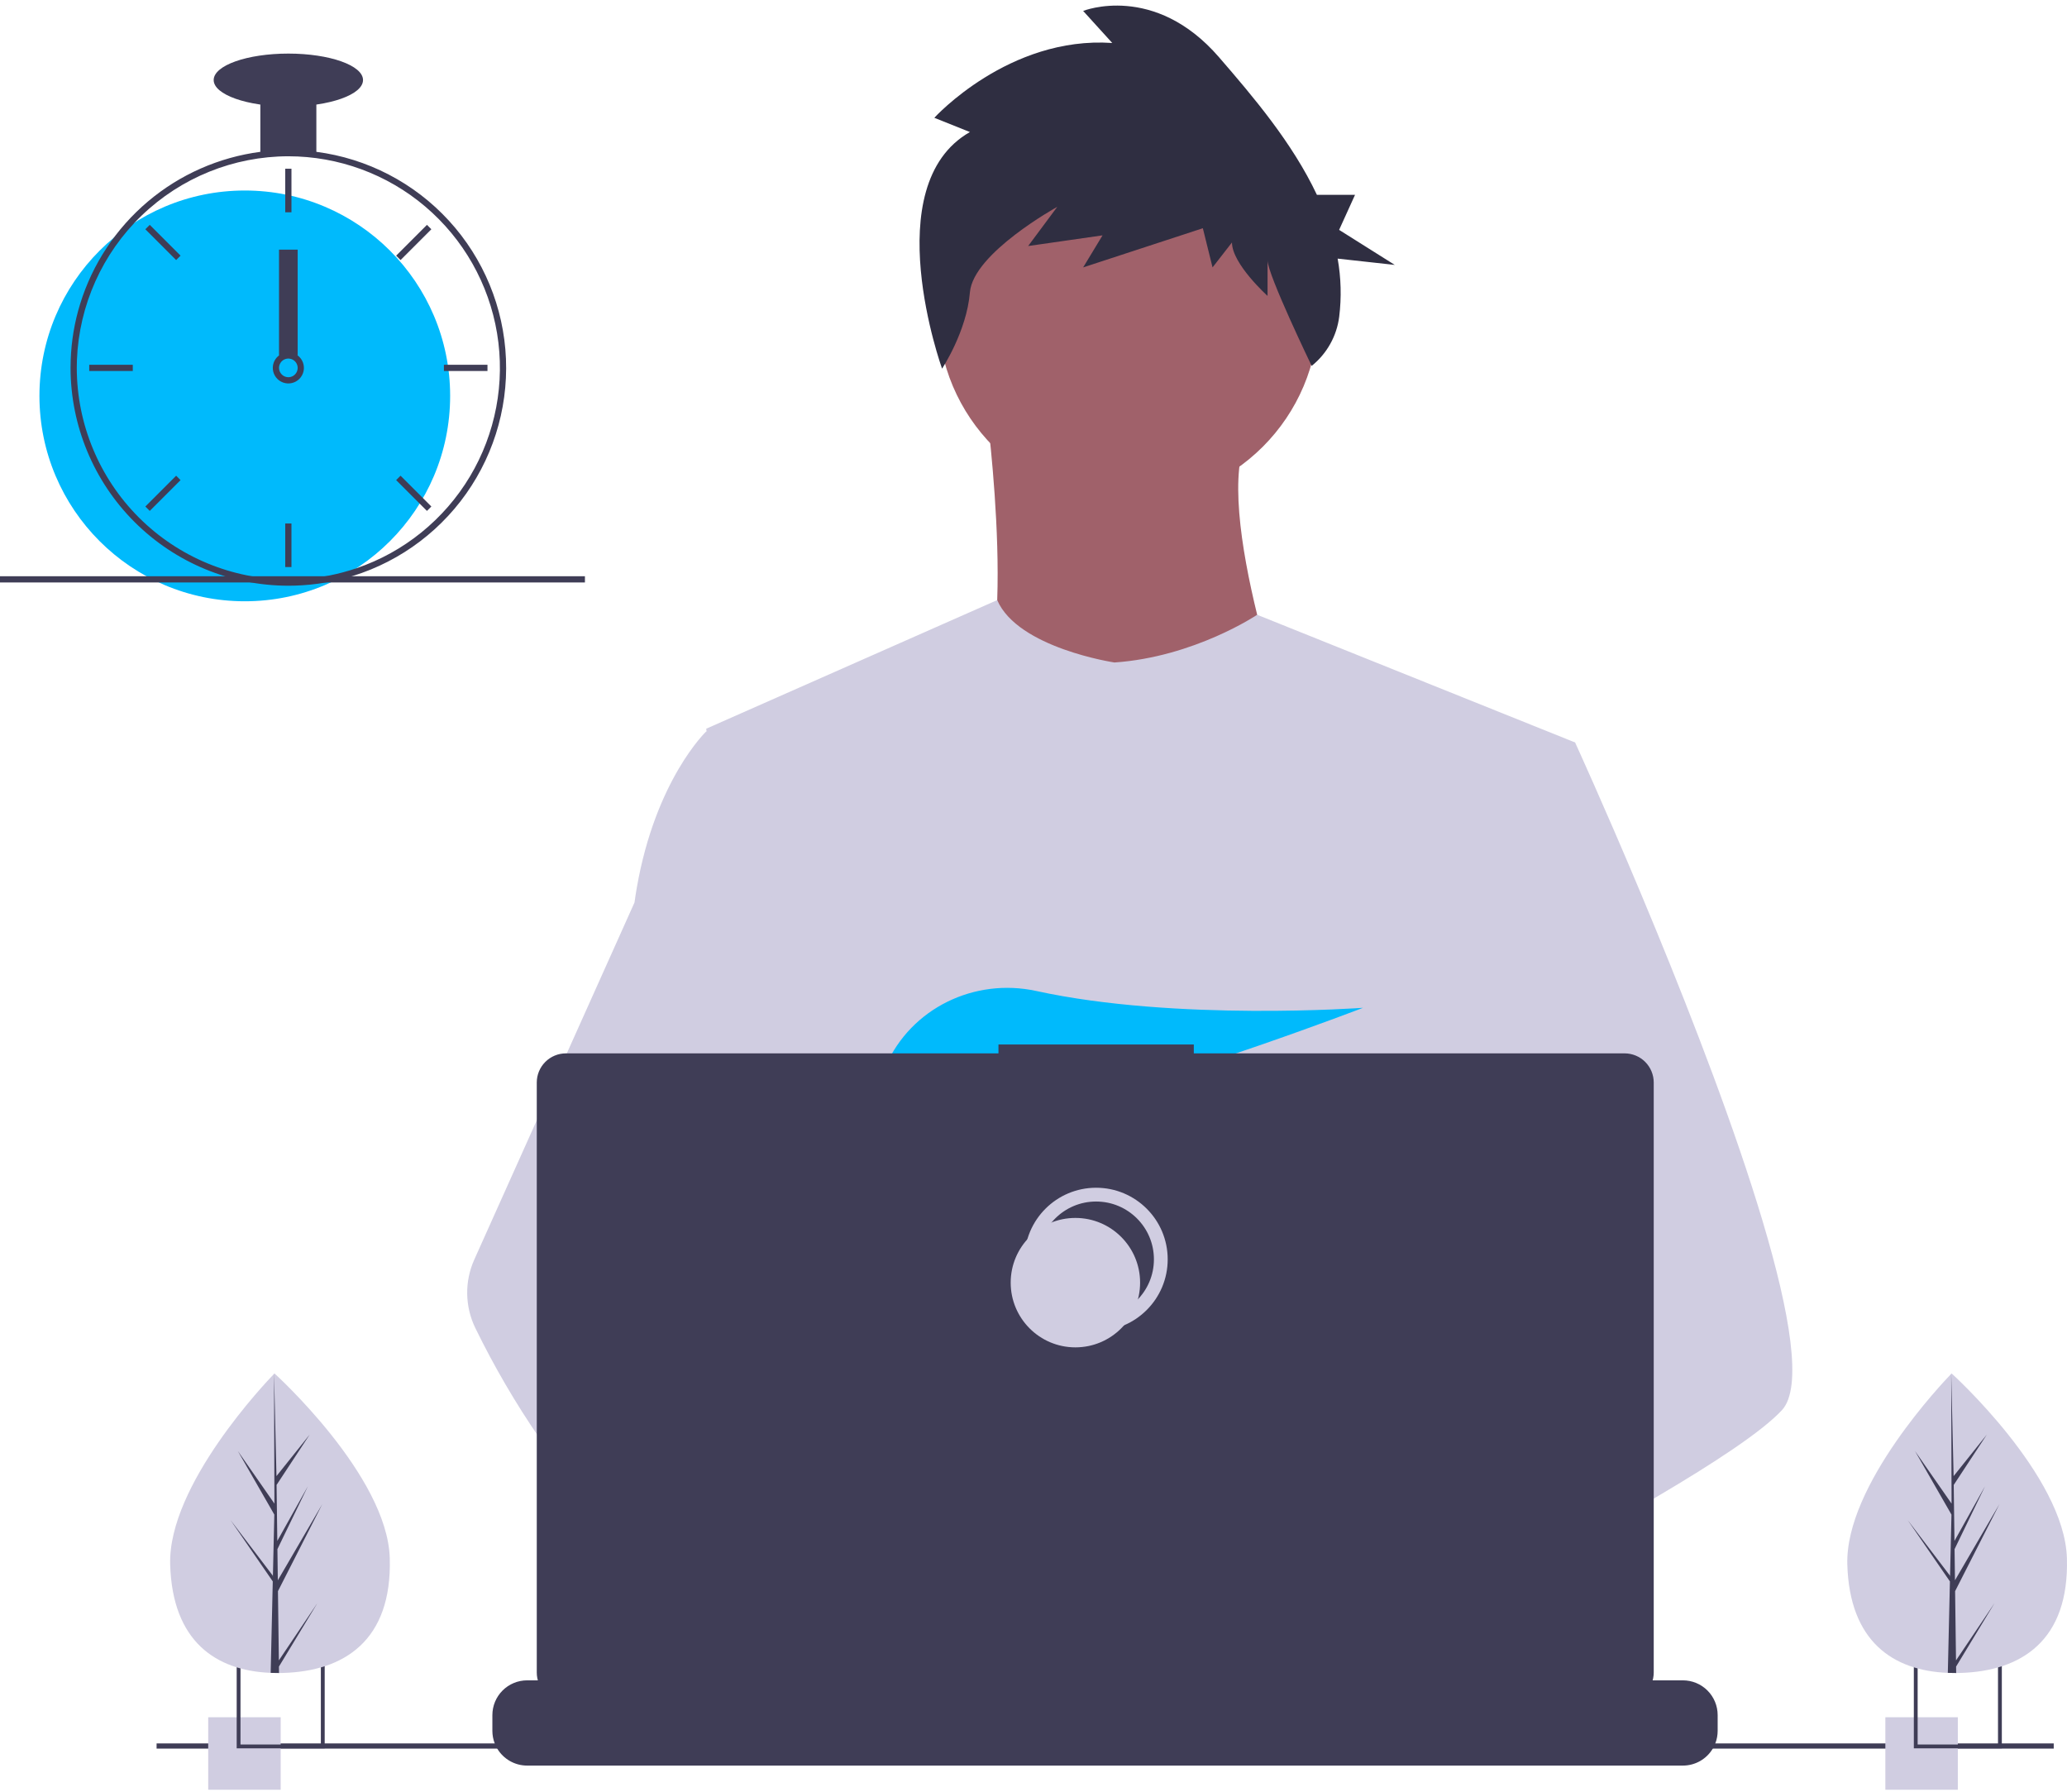 <svg width="300" height="260" viewBox="0 0 300 260" fill="none" xmlns="http://www.w3.org/2000/svg">
<g clip-path="url(#clip0)">
<path d="M163.752 72.913C179.008 72.913 191.375 60.546 191.375 45.29C191.375 30.034 179.008 17.666 163.752 17.666C148.496 17.666 136.128 30.034 136.128 45.29C136.128 60.546 148.496 72.913 163.752 72.913Z" fill="#A0616A"/>
<path d="M143.134 59.102C143.134 59.102 148.338 98.335 140.332 102.739C132.325 107.142 187.972 107.543 187.972 107.543C187.972 107.543 175.562 73.514 181.166 63.105L143.134 59.102Z" fill="#A0616A"/>
<path d="M228.606 107.741L223.978 128.815L214.193 173.4L213.9 175.842L210.523 204.109L208.276 222.887L206.77 235.502C197.612 240.208 190.974 243.458 190.974 243.458C190.974 243.458 190.403 240.595 189.483 236.933C183.055 238.86 171.163 242.057 161.084 242.695C164.754 246.786 166.441 250.629 164.153 253.465C157.249 262.015 128.745 244.104 118.775 237.425C118.543 239.024 118.455 240.641 118.512 242.256L110.883 236.388L111.638 222.887L112.911 200.044L114.512 171.398C114.007 170.171 113.584 168.912 113.246 167.63C110.909 159.321 108.073 142.729 105.898 128.815C104.148 117.617 102.833 108.154 102.555 106.141C102.517 105.878 102.499 105.743 102.499 105.743L144.732 87.081C147.734 94.041 161.749 96.134 161.749 96.134C173.36 95.334 182.462 89.21 182.462 89.21L228.606 107.741Z" fill="#D0CDE1"/>
<path d="M194.178 235.453C194.178 235.453 192.39 236.065 189.483 236.933C183.055 238.86 171.163 242.056 161.084 242.695C152.407 243.251 145.074 241.914 143.733 236.253C143.158 233.819 143.973 231.816 145.75 230.171C151.054 225.254 164.908 223.492 175.896 222.887C178.998 222.718 181.868 222.639 184.258 222.609C188.314 222.557 190.974 222.639 190.974 222.639L191.038 222.887L194.178 235.453Z" fill="#A0616A"/>
<path d="M140.771 19.16L135.607 17.093C135.607 17.093 146.406 5.203 161.431 6.237L157.205 1.585C157.205 1.585 167.535 -2.551 176.926 8.305C181.862 14.011 187.574 20.719 191.134 28.275H196.666L194.357 33.358L202.437 38.442L194.144 37.529C194.638 40.312 194.714 43.154 194.369 45.96C194.013 48.767 192.581 51.326 190.374 53.096C190.374 53.096 183.969 39.838 183.969 37.77V42.939C183.969 42.939 178.804 38.287 178.804 35.185L175.987 38.804L174.578 33.118L157.205 38.804L160.022 34.152L149.223 35.702L153.449 30.016C153.449 30.016 141.241 36.736 140.771 42.422C140.302 48.109 136.729 53.497 136.729 53.497C136.729 53.497 127.155 26.915 140.771 19.16Z" fill="#2F2E41"/>
<path d="M258.631 204.623C255.818 207.674 248.846 212.268 240.394 217.241C237.25 219.09 233.903 220.994 230.488 222.887C222.34 227.406 213.809 231.884 206.77 235.501C197.612 240.208 190.974 243.458 190.974 243.458C190.974 243.458 190.403 240.595 189.483 236.933C188.251 232.03 186.395 225.693 184.46 222.887C184.393 222.79 184.325 222.7 184.258 222.609C183.694 221.869 183.127 221.437 182.567 221.437L210.523 204.109L222.603 196.618L213.9 175.842L202.983 149.779L209.572 128.815L216.195 107.741H228.606C228.606 107.741 232.716 116.711 237.971 129.22C238.756 131.091 239.567 133.041 240.394 135.054C251.205 161.349 264.683 198.068 258.631 204.623Z" fill="#D0CDE1"/>
<path d="M164.153 253.465C157.249 262.015 128.745 244.104 118.775 237.425C116.604 235.971 115.312 235.051 115.312 235.051L124.432 222.887L127.321 219.037C127.321 219.037 129.906 220.408 133.726 222.639C133.865 222.722 134.004 222.805 134.147 222.887C137.441 224.822 141.577 227.35 145.75 230.171C151.509 234.067 157.331 238.51 161.084 242.695C164.754 246.786 166.441 250.629 164.153 253.465Z" fill="#A0616A"/>
<path d="M133.726 222.64C132.706 222.636 131.688 222.719 130.683 222.887C122.047 224.371 119.5 232.188 118.775 237.425C118.543 239.024 118.455 240.641 118.512 242.256L110.883 236.388L108.103 234.251C101.413 231.918 95.451 227.775 90.282 222.887C85.798 218.573 81.776 213.803 78.281 208.654C74.799 203.58 71.695 198.257 68.995 192.727C68.241 191.184 67.836 189.494 67.808 187.777C67.78 186.06 68.13 184.358 68.833 182.791L78.281 161.736L92.089 130.963C92.191 130.231 92.302 129.515 92.424 128.815C95.162 113.113 102.498 106.141 102.498 106.141H108.103L111.852 128.815L116.51 156.984L113.246 167.63L105.703 192.216L112.911 200.045L133.726 222.64Z" fill="#D0CDE1"/>
<path d="M140.069 157.007L144.86 162.597C146.64 162.257 148.499 161.858 150.414 161.41L149.038 157.007L152.403 160.932C172.687 155.944 197.828 146.244 197.828 146.244C197.828 146.244 170.685 148.234 150.419 143.807C141.452 141.848 132.226 146.293 128.546 154.701C126.408 159.589 126.743 163.823 134.329 163.823C136.892 163.779 139.448 163.539 141.974 163.104L140.069 157.007Z" fill="#00BAFC"/>
<path d="M249.297 248.882V251.162C249.298 251.788 249.182 252.408 248.955 252.992C248.854 253.251 248.732 253.503 248.59 253.743C248.143 254.494 247.507 255.116 246.747 255.548C245.986 255.98 245.126 256.207 244.252 256.207H76.508C75.633 256.207 74.773 255.98 74.013 255.548C73.252 255.116 72.617 254.494 72.169 253.743C72.027 253.503 71.905 253.251 71.805 252.992C71.577 252.408 71.461 251.788 71.463 251.162V248.882C71.463 248.219 71.593 247.563 71.846 246.951C72.1 246.339 72.472 245.783 72.94 245.314C73.408 244.846 73.965 244.474 74.577 244.221C75.189 243.967 75.845 243.837 76.508 243.837H86.177V242.774C86.177 242.746 86.182 242.719 86.193 242.693C86.203 242.668 86.219 242.645 86.238 242.625C86.258 242.606 86.281 242.59 86.306 242.58C86.332 242.569 86.359 242.564 86.387 242.564H91.432C91.46 242.564 91.487 242.569 91.513 242.58C91.538 242.59 91.561 242.606 91.581 242.625C91.6 242.645 91.616 242.668 91.626 242.693C91.637 242.719 91.642 242.746 91.642 242.774V243.837H94.794V242.774C94.794 242.746 94.799 242.719 94.81 242.693C94.82 242.668 94.836 242.645 94.856 242.625C94.875 242.606 94.898 242.59 94.924 242.58C94.949 242.569 94.977 242.564 95.004 242.564H100.049C100.077 242.564 100.104 242.569 100.13 242.58C100.155 242.59 100.179 242.606 100.198 242.625C100.218 242.645 100.233 242.668 100.244 242.693C100.254 242.719 100.26 242.746 100.26 242.774V243.837H103.415V242.774C103.415 242.746 103.42 242.719 103.431 242.693C103.442 242.668 103.457 242.645 103.477 242.625C103.496 242.606 103.519 242.59 103.545 242.58C103.57 242.569 103.598 242.564 103.625 242.564H108.67C108.698 242.564 108.725 242.569 108.751 242.58C108.776 242.59 108.8 242.606 108.819 242.625C108.839 242.645 108.854 242.668 108.865 242.693C108.875 242.719 108.881 242.746 108.881 242.774V243.837H112.032V242.774C112.032 242.746 112.038 242.719 112.048 242.693C112.059 242.668 112.074 242.645 112.094 242.625C112.113 242.606 112.137 242.59 112.162 242.58C112.188 242.569 112.215 242.564 112.243 242.564H117.288C117.315 242.564 117.343 242.569 117.368 242.58C117.394 242.59 117.417 242.606 117.436 242.625C117.456 242.645 117.471 242.668 117.482 242.693C117.493 242.719 117.498 242.746 117.498 242.774V243.837H120.65V242.774C120.65 242.746 120.655 242.719 120.666 242.693C120.676 242.668 120.692 242.645 120.711 242.625C120.731 242.606 120.754 242.59 120.779 242.58C120.805 242.569 120.832 242.564 120.86 242.564H125.905C125.933 242.564 125.96 242.569 125.985 242.58C126.011 242.59 126.034 242.606 126.054 242.625C126.073 242.645 126.089 242.668 126.099 242.693C126.11 242.719 126.115 242.746 126.115 242.774V243.837H129.271V242.774C129.271 242.746 129.276 242.719 129.287 242.693C129.297 242.668 129.313 242.645 129.332 242.625C129.352 242.606 129.375 242.59 129.4 242.58C129.426 242.569 129.453 242.564 129.481 242.564H134.526C134.554 242.564 134.581 242.569 134.606 242.58C134.632 242.59 134.655 242.606 134.675 242.625C134.694 242.645 134.71 242.668 134.72 242.693C134.731 242.719 134.736 242.746 134.736 242.774V243.837H137.888V242.774C137.888 242.746 137.893 242.719 137.904 242.693C137.914 242.668 137.93 242.645 137.949 242.625C137.969 242.606 137.992 242.59 138.018 242.58C138.043 242.569 138.071 242.564 138.098 242.564H177.616C177.644 242.564 177.671 242.569 177.697 242.58C177.722 242.59 177.745 242.606 177.765 242.625C177.785 242.645 177.8 242.668 177.811 242.693C177.821 242.719 177.827 242.746 177.826 242.774V243.837H180.982V242.774C180.982 242.746 180.987 242.719 180.998 242.693C181.008 242.668 181.024 242.645 181.043 242.625C181.063 242.606 181.086 242.59 181.112 242.58C181.137 242.569 181.165 242.564 181.192 242.564H186.237C186.293 242.564 186.346 242.586 186.385 242.626C186.425 242.665 186.447 242.718 186.448 242.774V243.837H189.599V242.774C189.599 242.746 189.605 242.719 189.615 242.693C189.626 242.668 189.641 242.645 189.661 242.625C189.68 242.606 189.703 242.59 189.729 242.58C189.755 242.569 189.782 242.564 189.81 242.564H194.854C194.882 242.564 194.91 242.569 194.935 242.58C194.961 242.59 194.984 242.606 195.003 242.625C195.023 242.645 195.038 242.668 195.049 242.693C195.059 242.719 195.065 242.746 195.065 242.774V243.837H198.217V242.774C198.216 242.746 198.222 242.719 198.232 242.693C198.243 242.668 198.258 242.645 198.278 242.625C198.298 242.606 198.321 242.59 198.346 242.58C198.372 242.569 198.399 242.564 198.427 242.564H203.472C203.499 242.564 203.527 242.569 203.552 242.58C203.578 242.59 203.601 242.606 203.621 242.625C203.64 242.645 203.656 242.668 203.666 242.693C203.677 242.719 203.682 242.746 203.682 242.774V243.837H206.838V242.774C206.838 242.746 206.843 242.719 206.853 242.693C206.864 242.668 206.88 242.645 206.899 242.625C206.919 242.606 206.942 242.59 206.967 242.58C206.993 242.569 207.02 242.564 207.048 242.564H212.093C212.148 242.564 212.201 242.587 212.239 242.626C212.278 242.666 212.3 242.719 212.299 242.774V243.837H215.455V242.774C215.455 242.746 215.46 242.719 215.471 242.693C215.481 242.668 215.497 242.645 215.516 242.625C215.536 242.606 215.559 242.59 215.585 242.58C215.61 242.569 215.638 242.564 215.665 242.564H220.71C220.738 242.564 220.765 242.569 220.791 242.58C220.816 242.59 220.839 242.606 220.859 242.625C220.879 242.645 220.894 242.668 220.905 242.693C220.915 242.719 220.921 242.746 220.92 242.774V243.837H224.072V242.774C224.072 242.746 224.078 242.719 224.088 242.693C224.099 242.668 224.114 242.645 224.134 242.625C224.153 242.606 224.176 242.59 224.202 242.58C224.227 242.569 224.255 242.564 224.282 242.564H229.327C229.355 242.564 229.382 242.569 229.408 242.58C229.434 242.59 229.457 242.606 229.476 242.625C229.496 242.645 229.511 242.668 229.522 242.693C229.532 242.719 229.538 242.746 229.538 242.774V243.837H244.252C244.914 243.837 245.57 243.967 246.183 244.221C246.795 244.474 247.351 244.846 247.819 245.314C248.288 245.783 248.66 246.339 248.913 246.951C249.166 247.563 249.297 248.219 249.297 248.882Z" fill="#3F3D56"/>
<path d="M298.074 252.991H22.727V253.743H298.074V252.991Z" fill="#3F3D56"/>
<path d="M235.79 152.856H173.267V151.568H144.916V152.856H82.135C81.013 152.856 79.938 153.302 79.144 154.095C78.351 154.888 77.906 155.964 77.906 157.085V242.699C77.906 243.821 78.351 244.896 79.144 245.69C79.938 246.483 81.013 246.928 82.135 246.928H235.79C236.912 246.928 237.987 246.483 238.781 245.69C239.574 244.896 240.019 243.821 240.019 242.699V157.085C240.019 156.53 239.91 155.98 239.697 155.467C239.485 154.954 239.173 154.488 238.781 154.095C238.388 153.702 237.922 153.391 237.409 153.178C236.895 152.966 236.345 152.856 235.79 152.856Z" fill="#3F3D56"/>
<path d="M159.086 192.137C164.272 192.137 168.477 187.933 168.477 182.746C168.477 177.559 164.272 173.355 159.086 173.355C153.899 173.355 149.694 177.559 149.694 182.746C149.694 187.933 153.899 192.137 159.086 192.137Z" stroke="#D0CDE1" stroke-width="2" stroke-miterlimit="10"/>
<path d="M156.08 195.518C161.267 195.518 165.472 191.313 165.472 186.127C165.472 180.94 161.267 176.736 156.08 176.736C150.894 176.736 146.689 180.94 146.689 186.127C146.689 191.313 150.894 195.518 156.08 195.518Z" fill="#D0CDE1"/>
<path d="M40.737 249.196H30.219V259.714H40.737V249.196Z" fill="#D0CDE1"/>
<path d="M34.353 240.932V253.704H47.125V240.932H34.353ZM46.569 253.148H34.905V241.488H46.569V253.148Z" fill="#3F3D56"/>
<path d="M284.155 249.196H273.637V259.714H284.155V249.196Z" fill="#D0CDE1"/>
<path d="M277.77 240.932V253.704H290.542V240.932H277.77ZM289.986 253.148H278.323V241.488H289.986V253.148Z" fill="#3F3D56"/>
<path d="M35.529 87.252C51.989 87.252 65.332 73.909 65.332 57.449C65.332 40.988 51.989 27.645 35.529 27.645C19.068 27.645 5.725 40.988 5.725 57.449C5.725 73.909 19.068 87.252 35.529 87.252Z" fill="#00BAFC"/>
<path d="M45.915 22.032C43.216 21.689 40.485 21.689 37.786 22.032C31.774 22.821 26.115 25.319 21.48 29.228C16.845 33.137 13.428 38.294 11.636 44.087C10.821 46.726 10.359 49.463 10.263 52.224C10.249 52.608 10.24 52.996 10.24 53.384C10.249 61.765 13.582 69.801 19.508 75.727C25.434 81.653 33.47 84.986 41.851 84.995C42.523 84.995 43.196 84.972 43.86 84.931C45.418 84.834 46.967 84.619 48.493 84.29C55.781 82.723 62.281 78.63 66.845 72.736C71.408 66.841 73.742 59.523 73.434 52.075C73.125 44.626 70.194 37.526 65.159 32.029C60.124 26.532 53.307 22.991 45.915 22.032H45.915ZM51.745 82.457H51.74C49.194 83.325 46.544 83.852 43.86 84.024C43.196 84.069 42.523 84.091 41.85 84.091C33.71 84.081 25.905 80.843 20.148 75.087C14.392 69.33 11.153 61.525 11.144 53.384C11.144 52.996 11.153 52.608 11.166 52.224C11.477 44.29 14.844 36.784 20.563 31.277C26.283 25.769 33.911 22.688 41.85 22.677C49.125 22.678 56.164 25.261 61.712 29.966C67.26 34.672 70.957 41.194 72.145 48.372C73.333 55.549 71.934 62.915 68.198 69.157C64.462 75.399 58.631 80.112 51.745 82.457H51.745Z" fill="#3F3D56"/>
<path d="M42.302 24.484H41.399V30.806H42.302V24.484Z" fill="#3F3D56"/>
<path d="M21.734 32.629L21.095 33.268L25.566 37.738L26.204 37.099L21.734 32.629Z" fill="#3F3D56"/>
<path d="M12.95 52.933V53.836H19.272V52.933H12.95Z" fill="#3F3D56"/>
<path d="M21.095 73.501L21.734 74.139L26.204 69.669L25.566 69.031L21.095 73.501Z" fill="#3F3D56"/>
<path d="M57.497 37.099L58.135 37.738L62.606 33.268L61.967 32.629L57.497 37.099Z" fill="#3F3D56"/>
<path d="M64.429 52.933V53.836H70.751V52.933H64.429Z" fill="#3F3D56"/>
<path d="M58.135 69.031L57.497 69.669L61.967 74.139L62.606 73.501L58.135 69.031Z" fill="#3F3D56"/>
<path d="M42.302 75.963H41.399V82.285H42.302V75.963Z" fill="#3F3D56"/>
<path d="M43.205 51.578C42.814 51.285 42.339 51.127 41.85 51.127C41.362 51.127 40.887 51.285 40.496 51.578C40.228 51.781 40.008 52.04 39.85 52.337C39.65 52.719 39.563 53.15 39.601 53.579C39.638 54.009 39.797 54.419 40.06 54.761C40.323 55.102 40.678 55.362 41.083 55.508C41.489 55.655 41.928 55.682 42.348 55.587C42.769 55.492 43.153 55.278 43.456 54.972C43.76 54.665 43.968 54.278 44.059 53.856C44.149 53.435 44.116 52.996 43.965 52.593C43.814 52.189 43.55 51.837 43.205 51.578H43.205ZM41.85 54.739C41.492 54.738 41.148 54.595 40.894 54.341C40.64 54.087 40.497 53.743 40.496 53.384C40.498 53.11 40.581 52.843 40.735 52.617C40.867 52.425 41.047 52.271 41.256 52.169C41.466 52.067 41.698 52.021 41.93 52.035C42.163 52.049 42.388 52.123 42.583 52.249C42.779 52.375 42.939 52.55 43.047 52.756C43.155 52.962 43.209 53.193 43.202 53.426C43.195 53.658 43.128 53.885 43.008 54.085C42.887 54.284 42.718 54.449 42.515 54.564C42.312 54.678 42.083 54.739 41.85 54.739V54.739Z" fill="#3F3D56"/>
<path d="M45.915 14.098H37.786V22.226H45.915V14.098Z" fill="#3F3D56"/>
<path d="M41.85 15.452C47.836 15.452 52.688 13.734 52.688 11.614C52.688 9.494 47.836 7.776 41.85 7.776C35.865 7.776 31.013 9.494 31.013 11.614C31.013 13.734 35.865 15.452 41.85 15.452Z" fill="#3F3D56"/>
<path d="M43.205 36.225H40.496V51.578H43.205V36.225Z" fill="#3F3D56"/>
<path d="M84.896 83.619H0V84.522H84.896V83.619Z" fill="#3F3D56"/>
<path d="M56.57 226.106C56.92 238.108 49.908 242.506 41.107 242.763C40.903 242.769 40.699 242.773 40.496 242.774C40.088 242.777 39.684 242.77 39.284 242.754C31.325 242.423 25.024 238.198 24.698 227.037C24.361 215.486 38.698 200.477 39.774 199.367L39.776 199.366C39.817 199.324 39.838 199.303 39.838 199.303C39.838 199.303 56.219 214.105 56.57 226.106Z" fill="#D0CDE1"/>
<path d="M40.473 240.944L46.064 232.631L40.485 241.839L40.496 242.774C40.088 242.777 39.684 242.77 39.284 242.754L39.561 230.729L39.554 230.636L39.564 230.618L39.59 229.482L33.468 220.593L39.583 228.631L39.605 228.871L39.814 219.786L34.526 210.57L39.829 218.19L39.774 199.367L39.774 199.305L39.776 199.366L40.127 214.201L44.946 208.175L40.143 215.479L40.248 223.606L44.683 215.674L40.264 224.8L40.323 229.319L46.772 218.271L40.342 230.896L40.473 240.944Z" fill="#3F3D56"/>
<path d="M299.987 226.106C300.338 238.108 293.325 242.506 284.525 242.763C284.32 242.769 284.117 242.773 283.914 242.774C283.506 242.777 283.102 242.77 282.702 242.754C274.742 242.423 268.442 238.198 268.116 227.037C267.779 215.486 282.116 200.477 283.192 199.367L283.194 199.366C283.234 199.324 283.255 199.303 283.255 199.303C283.255 199.303 299.637 214.105 299.987 226.106Z" fill="#D0CDE1"/>
<path d="M283.891 240.944L289.482 232.631L283.903 241.839L283.914 242.774C283.506 242.777 283.102 242.77 282.702 242.754L282.979 230.729L282.971 230.636L282.982 230.618L283.008 229.482L276.886 220.593L283.001 228.631L283.023 228.871L283.232 219.786L277.944 210.57L283.247 218.19L283.192 199.367L283.192 199.305L283.194 199.366L283.545 214.201L288.364 208.175L283.56 215.479L283.666 223.606L288.1 215.674L283.682 224.8L283.74 229.319L290.19 218.271L283.76 230.896L283.891 240.944Z" fill="#3F3D56"/>
</g>
<defs>
<clipPath id="clip0">
<rect width="300" height="258.903" fill="white" transform="translate(0 0.812)"/>
</clipPath>
</defs>
</svg>
